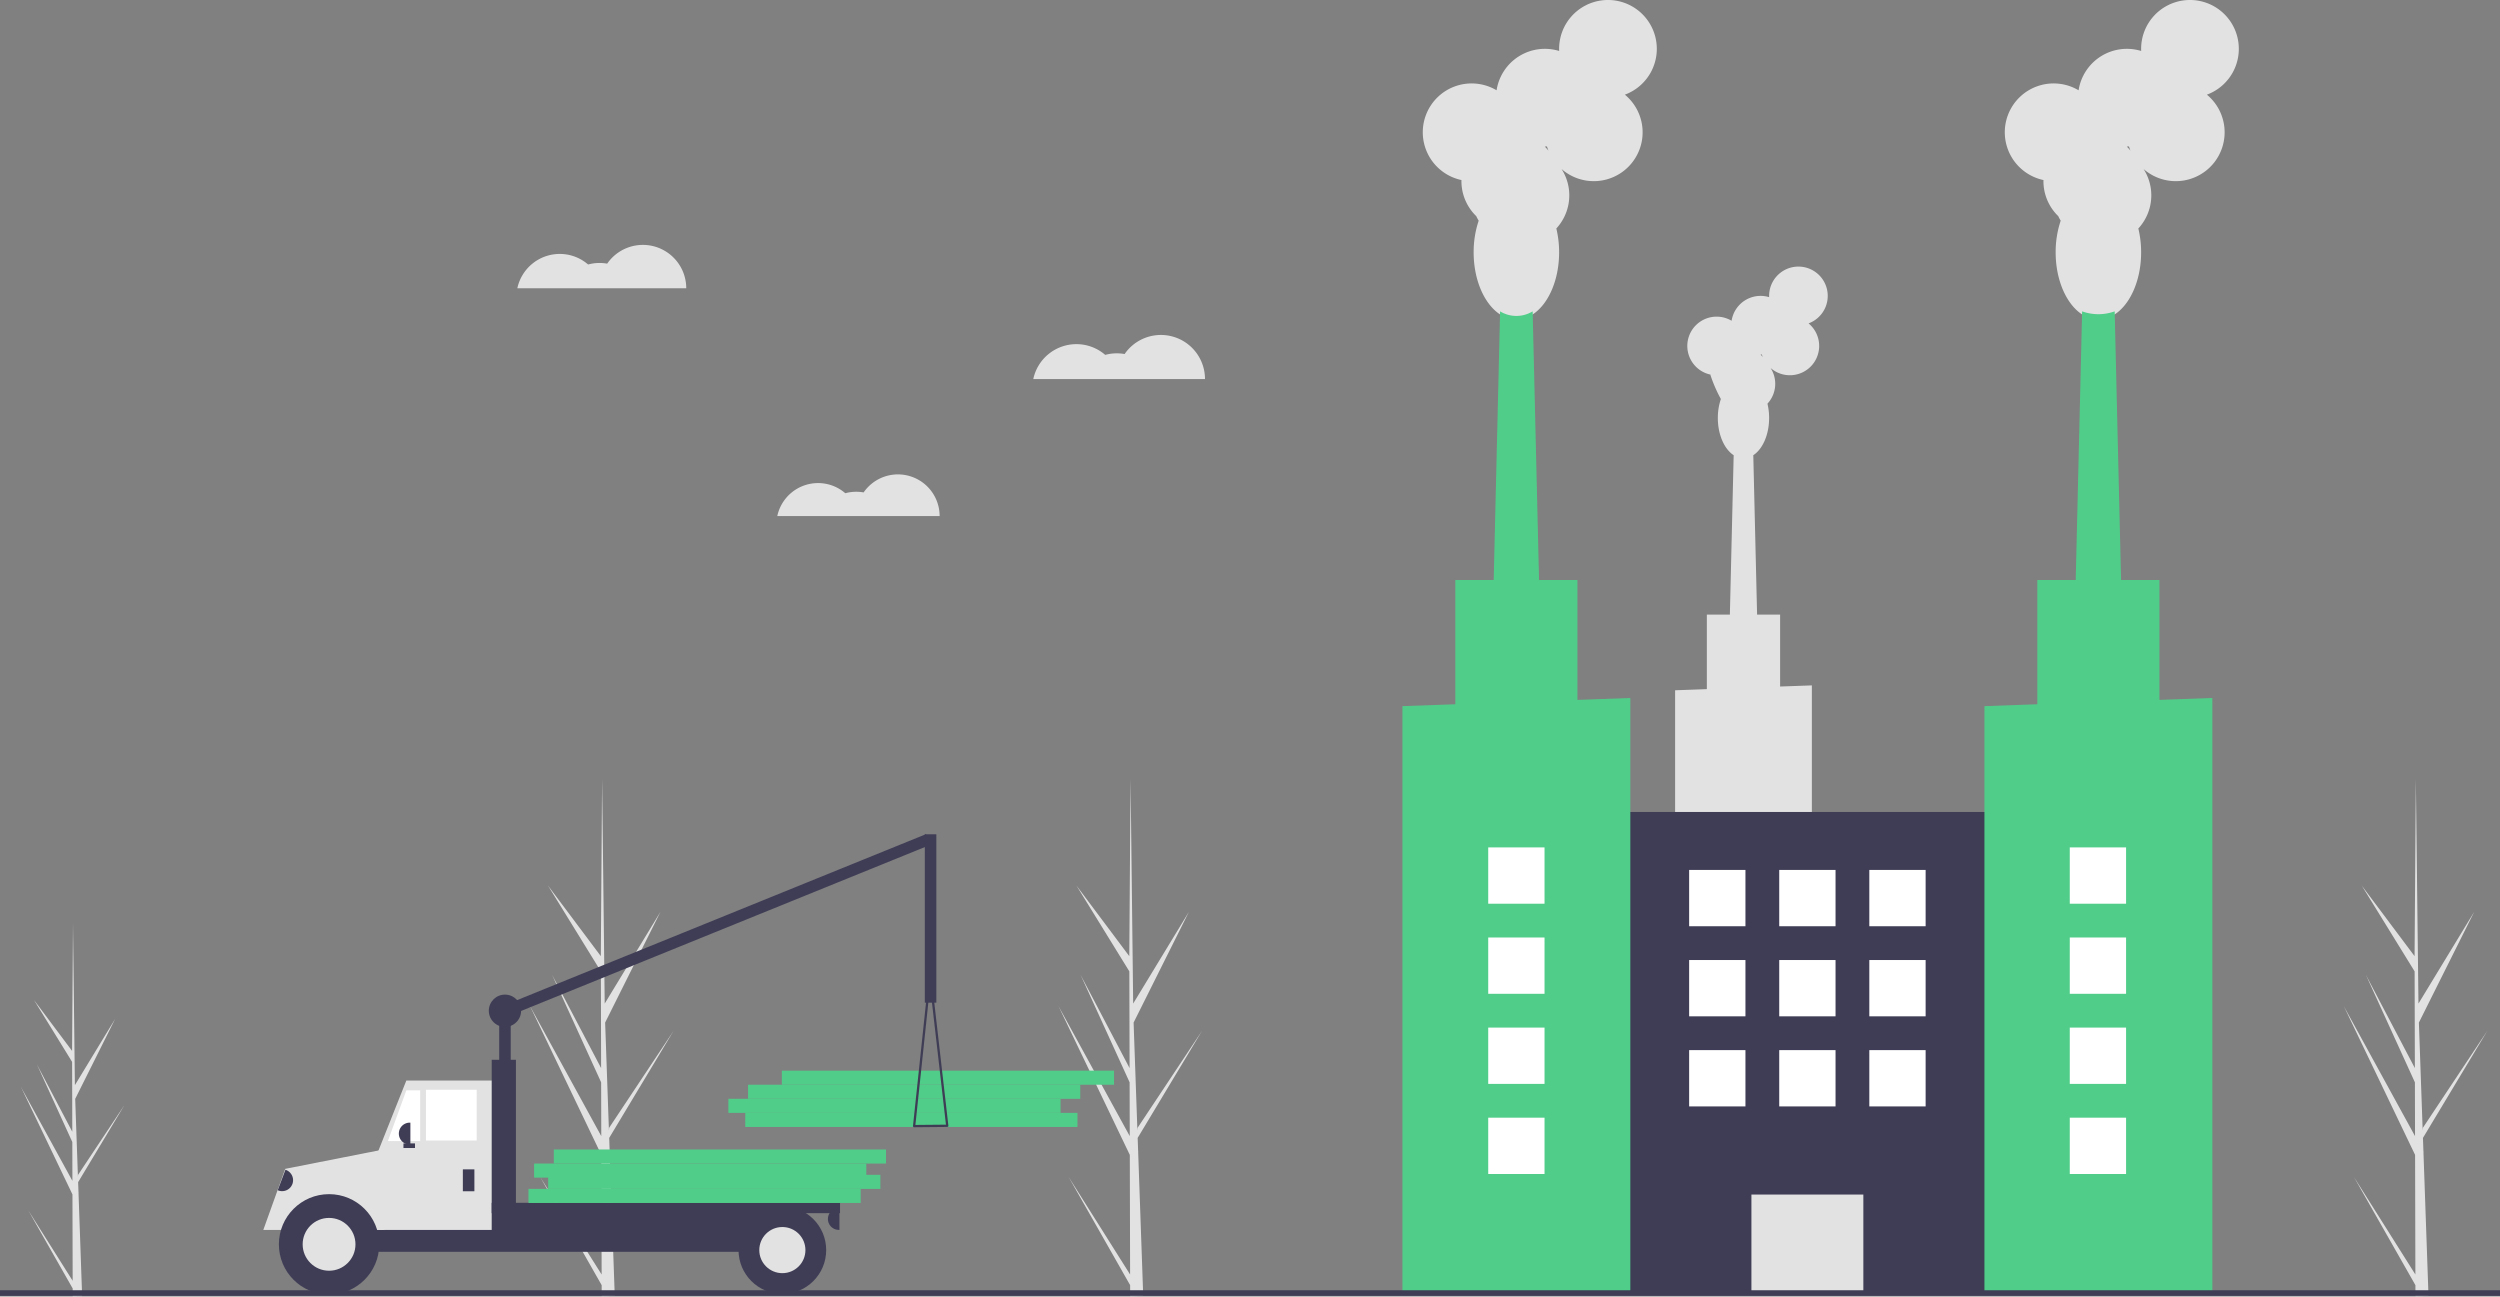 <svg xmlns="http://www.w3.org/2000/svg" xmlns:xlink="http://www.w3.org/1999/xlink" width="888" height="460.526" data-name="Layer 1" viewBox="0 0 888 460.526"><rect x="0" y="0" width="888" height="460.526" fill="#808080" stroke="none"/><title>factory</title><path fill="#e2e2e2" d="M369.701,672.443l-21.874-34.714,21.885,38.496.012,3.955q2.341-.027,4.634-.179l-1.784-50.812.023-.393-.04-.075-.17-4.801,22.872-38.046-22.895,34.451-.069,1.017-1.348-38.391,19.662-39.364-19.816,32.618-.922-79.573-.004-.265-.003.261-.449,62.738-18.788-25.102,18.805,30.506.087,34.362-17.433-33.187,17.443,38.239.048,19.107L344.254,577.082l25.343,52.874Z" transform="translate(-156 -219.737)"/><path fill="#e2e2e2" d="M557.413,672.443,535.538,637.729,557.423,676.225l.012,3.955q2.341-.027,4.634-.179L560.285,629.189l.023-.393-.04-.075-.17-4.801L582.97,585.873l-22.895,34.451-.069,1.017-1.348-38.391,19.662-39.364-19.816,32.618-.922-79.573-.004-.265-.003.261-.449,62.738-18.788-25.102,18.805,30.506.087,34.362-17.433-33.187,17.443,38.239.048,19.107-25.323-46.208,25.343,52.874Z" transform="translate(-156 -219.737)"/><path fill="#e2e2e2" d="M181.811,674.676l-15.795-25.067,15.803,27.797.008,2.856q1.69-.02,3.346-.13l-1.288-36.691.017-.284-.029-.054-.123-3.467L200.266,612.164l-16.533,24.877-.049.734-.973-27.722,14.198-28.424-14.309,23.553-.666-57.459-.003-.191-.002.188-.324,45.303-13.567-18.126,13.579,22.028.063,24.813-12.588-23.964,12.595,27.612.035,13.797L163.436,605.816l18.3,38.18Z" transform="translate(-156 -219.737)"/><path fill="#e2e2e2" d="M1013.945,672.443l-21.874-34.714,21.885,38.496.012,3.955q2.341-.027,4.634-.179l-1.784-50.812.023-.393-.04-.075-.17-4.801,22.872-38.046-22.895,34.451-.069,1.017-1.348-38.391,19.662-39.364-19.816,32.618-.922-79.573-.004-.265-.003.261-.449,62.738-18.788-25.102,18.805,30.506.087,34.362-17.433-33.187,17.443,38.239.048,19.107-25.323-46.208,25.343,52.874Z" transform="translate(-156 -219.737)"/><rect width="118" height="5" x="420.714" y="615.033" fill="#50cd89" transform="translate(803.428 1015.328) rotate(-180)"/><rect width="118" height="5" x="414.714" y="610.033" fill="#50cd89" transform="translate(791.428 1005.328) rotate(-180)"/><rect width="118" height="5" x="421.714" y="605.033" fill="#50cd89" transform="translate(805.428 995.328) rotate(-180)"/><rect width="118" height="5" x="433.714" y="600.033" fill="#50cd89" transform="translate(829.428 985.328) rotate(-180)"/><rect width="4.097" height="29.088" x="333.313" y="577.937" fill="#3f3d56" transform="translate(514.723 965.226) rotate(-180)"/><rect width="4.097" height="163.621" x="407.831" y="466.888" fill="#3f3d56" transform="translate(-100.386 915.108) rotate(-112.092)"/><rect width="35.644" height="13.93" x="257.519" y="636.524" fill="#3f3d56" transform="translate(394.682 1067.241) rotate(-180)"/><rect width="175.76" height="15.568" x="260.797" y="648.815" fill="#3f3d56" transform="translate(541.353 1093.461) rotate(-180)"/><polygon fill="#e2e2e2" points="133.68 436.862 175.879 436.862 175.879 383.806 144.332 383.806 133.68 410.565 133.68 436.862"/><rect width="18.027" height="18.027" x="307.297" y="606.821" fill="#fff" transform="translate(476.621 1011.931) rotate(-180)"/><polygon fill="#fff" points="137.777 405.315 149.249 405.315 149.249 387.289 144.332 387.289 137.777 405.315"/><rect width="4.097" height="7.784" x="320.408" y="635.09" fill="#3f3d56" transform="translate(488.912 1058.227) rotate(-180)"/><path fill="#3f3d56" d="M297.669,618.497h.205a3.892,3.892,0,0,1,3.892,3.892v0a3.892,3.892,0,0,1-3.892,3.892h-.205a0,0,0,0,1,0,0v-7.784A0,0,0,0,1,297.669,618.497Z" transform="translate(443.436 1025.042) rotate(180)"/><path fill="#3f3d56" d="M450.077,648.815h.205a3.892,3.892,0,0,1,3.892,3.892v0a3.892,3.892,0,0,1-3.892,3.892h-.205a0,0,0,0,1,0,0v-7.784A0,0,0,0,1,450.077,648.815Z" transform="matrix(-1, 0, 0, -1, 748.25, 1085.677)"/><path fill="#e2e2e2" d="M273.292,648.756a20.27,20.27,0,0,0-15.756,7.843h-8.007l7.784-21.684,36.258-7.151-1.024,28.835H289.048A20.27,20.27,0,0,0,273.292,648.756Z" transform="translate(-156 -219.737)"/><circle cx="116.883" cy="441.983" r="17.822" fill="#3f3d56"/><circle cx="116.883" cy="441.983" r="9.38" fill="#e2e2e2"/><circle cx="277.894" cy="444.032" r="15.568" fill="#3f3d56"/><circle cx="277.894" cy="444.032" r="8.194" fill="#e2e2e2"/><rect width="8.604" height="62.069" x="330.65" y="596.169" fill="#3f3d56" transform="translate(513.904 1034.67) rotate(-180)"/><rect width="123.729" height="3.687" x="330.65" y="646.971" fill="#3f3d56" transform="translate(629.028 1077.893) rotate(-180)"/><rect width="4.097" height="1.639" x="299.308" y="625.872" fill="#3f3d56" transform="translate(446.713 1033.645) rotate(-180)"/><path fill="#3f3d56" d="M480.394,620.002a.41.41,0,0,1-.104-.318l5.65-53.432a.41.41,0,0,1,.406-.367h.002a.41.41,0,0,1,.407.363L492.866,619.569a.41.41,0,0,1-.403.456l-11.761.111h-.004A.409.409,0,0,1,480.394,620.002Zm5.97-49.966-5.211,49.277L492,619.21Z" transform="translate(-156 -219.737)"/><path fill="#3f3d56" d="M255.88,635.705h.205a3.892,3.892,0,0,1,3.892,3.892v0a3.892,3.892,0,0,1-3.892,3.892h-.205a0,0,0,0,1,0,0v-7.784A0,0,0,0,1,255.88,635.705Z" transform="translate(86.941 -269.623) rotate(20.717)"/><rect width="4.097" height="59.816" x="484.491" y="516.073" fill="#3f3d56" transform="translate(817.079 872.225) rotate(-180)"/><circle cx="179.361" cy="359.02" r="5.736" fill="#3f3d56"/><rect width="118" height="5" x="343.714" y="642.033" fill="#50cd89" transform="translate(649.428 1069.328) rotate(-180)"/><rect width="118" height="5" x="350.714" y="637.033" fill="#50cd89" transform="translate(663.428 1059.328) rotate(-180)"/><rect width="118" height="5" x="345.714" y="633.033" fill="#50cd89" transform="translate(653.428 1051.328) rotate(-180)"/><rect width="118" height="5" x="352.714" y="628.033" fill="#50cd89" transform="translate(667.428 1041.328) rotate(-180)"/><path fill="#e2e2e2" d="M538.337,341.979a15.596,15.596,0,0,1,10.237,3.814,15.606,15.606,0,0,1,6.887-.303,15.66,15.66,0,0,1,28.555,8.887H523.019A15.665,15.665,0,0,1,538.337,341.979Z" transform="translate(-156 -219.737)"/><path fill="#e2e2e2" d="M446.572,391.327a14.744,14.744,0,0,1,9.678,3.606,14.755,14.755,0,0,1,6.511-.286,14.805,14.805,0,0,1,26.996,8.402H432.09A14.81,14.81,0,0,1,446.572,391.327Z" transform="translate(-156 -219.737)"/><path fill="#e2e2e2" d="M354.824,309.935a15.341,15.341,0,0,1,10.069,3.752,15.351,15.351,0,0,1,6.775-.298,15.404,15.404,0,0,1,28.088,8.742h-60A15.409,15.409,0,0,1,354.824,309.935Z" transform="translate(-156 -219.737)"/><path fill="#e2e2e2" d="M750.999,464.923V589.828H799.573V463.188l-11.276.403V438.033h-8.179l-1.348-56.604c3.3-2.151,5.623-7.258,5.623-13.222a21.669,21.669,0,0,0-.594-5.084,10.4,10.4,0,0,0,1.12-12.668,10.407,10.407,0,1,0,13.487-15.851,10.41,10.41,0,1,0-14.014-9.767c0,.152.005.304.011.454a10.415,10.415,0,0,0-13.338,8.383,10.409,10.409,0,1,0-7.485,19.127c-.002.076-.006.151-.006.227a50.599,50.599,0,0,0,3.676,8.435,21.026,21.026,0,0,0-1.074,6.745c0,5.964,2.322,11.072,5.623,13.222l-1.348,56.604h-8.178V464.52Zm30.332-119.268.027.001c.15,0,.299-.005.448-.011q.141.461.322.904A10.453,10.453,0,0,0,781.331,345.654Z" transform="translate(-156 -219.737)"/><rect width="147.458" height="170.589" x="724.254" y="508.148" fill="#3f3d56" transform="translate(1439.966 967.148) rotate(-180)"/><rect width="39.756" height="34.696" x="778.105" y="644.041" fill="#e2e2e2" transform="translate(1439.966 1103.041) rotate(-180)"/><path fill="#e2e2e2" d="M675.111,283.692c-.003.126-.01.251-.01.377a17.293,17.293,0,0,0,5.26,12.437,17.329,17.329,0,0,0,.867,1.62,35.029,35.029,0,0,0-1.79,11.241c0,13.174,6.796,23.854,15.18,23.854s15.18-10.68,15.18-23.854a36.105,36.105,0,0,0-.989-8.473,17.334,17.334,0,0,0,1.867-21.113,17.346,17.346,0,1,0,22.479-26.419,17.35,17.35,0,1,0-23.356-16.278c0,.254.008.506.019.757a17.359,17.359,0,0,0-22.23,13.971,17.348,17.348,0,1,0-12.476,31.879Zm29.627-11.911c.25,0,.499-.008.746-.019q.233.769.536,1.506a17.387,17.387,0,0,0-1.327-1.488Z" transform="translate(-156 -219.737)"/><path fill="#50cd89" d="M685.941,451.767h17.35l-.62-26.02v-.01l-2.271-95.41a11.095,11.095,0,0,1-11.57,0l-2.27,95.41v.01Z" transform="translate(-156 -219.737)"/><polygon fill="#50cd89" points="498.141 250.82 498.141 459 579.092 459 579.092 247.93 560.301 248.6 560.301 206.01 516.931 206.01 516.931 250.15 498.141 250.82"/><path fill="#e2e2e2" d="M881.841,283.692c-.003.126-.01.251-.01.377a17.293,17.293,0,0,0,5.26,12.437,17.329,17.329,0,0,0,.867,1.62,35.029,35.029,0,0,0-1.79,11.241c0,13.174,6.796,23.854,15.18,23.854s15.18-10.68,15.18-23.854a36.106,36.106,0,0,0-.989-8.473,17.334,17.334,0,0,0,1.867-21.113,17.346,17.346,0,1,0,22.479-26.419,17.35,17.35,0,1,0-23.356-16.278c0,.254.008.506.019.757a17.359,17.359,0,0,0-22.23,13.971,17.348,17.348,0,1,0-12.476,31.879ZM911.468,271.781c.25,0,.499-.008.746-.019q.233.769.536,1.506a17.385,17.385,0,0,0-1.327-1.488Z" transform="translate(-156 -219.737)"/><path fill="#50cd89" d="M892.674,451.767h17.348L907.131,330.331a17.101,17.101,0,0,1-11.565,0Z" transform="translate(-156 -219.737)"/><polygon fill="#50cd89" points="704.871 250.82 704.871 459 785.831 459 785.831 247.93 779.181 248.17 767.031 248.6 767.031 206.01 723.661 206.01 723.661 250.15 704.871 250.82"/><rect width="20" height="20" x="819.983" y="528.737" fill="#fff" transform="translate(1503.966 857.737) rotate(-180)"/><rect width="20" height="20" x="787.983" y="528.737" fill="#fff" transform="translate(1439.966 857.737) rotate(-180)"/><rect width="20" height="20" x="755.983" y="528.737" fill="#fff" transform="translate(1375.966 857.737) rotate(-180)"/><rect width="20" height="20" x="819.983" y="560.737" fill="#fff" transform="translate(1503.966 921.737) rotate(-180)"/><rect width="20" height="20" x="787.983" y="560.737" fill="#fff" transform="translate(1439.966 921.737) rotate(-180)"/><rect width="20" height="20" x="755.983" y="560.737" fill="#fff" transform="translate(1375.966 921.737) rotate(-180)"/><rect width="20" height="20" x="819.983" y="592.737" fill="#fff" transform="translate(1503.966 985.737) rotate(-180)"/><rect width="20" height="20" x="787.983" y="592.737" fill="#fff" transform="translate(1439.966 985.737) rotate(-180)"/><rect width="20" height="20" x="755.983" y="592.737" fill="#fff" transform="translate(1375.966 985.737) rotate(-180)"/><rect width="20" height="20" x="684.618" y="520.737" fill="#fff" transform="translate(1233.235 841.737) rotate(-180)"/><rect width="20" height="20" x="684.618" y="552.737" fill="#fff" transform="translate(1233.235 905.737) rotate(-180)"/><rect width="20" height="20" x="684.618" y="584.737" fill="#fff" transform="translate(1233.235 969.737) rotate(-180)"/><rect width="20" height="20" x="684.618" y="616.737" fill="#fff" transform="translate(1233.235 1033.737) rotate(-180)"/><rect width="20" height="20" x="891.181" y="520.737" fill="#fff" transform="translate(1646.363 841.737) rotate(-180)"/><rect width="20" height="20" x="891.181" y="552.737" fill="#fff" transform="translate(1646.363 905.737) rotate(-180)"/><rect width="20" height="20" x="891.181" y="584.737" fill="#fff" transform="translate(1646.363 969.737) rotate(-180)"/><rect width="20" height="20" x="891.181" y="616.737" fill="#fff" transform="translate(1646.363 1033.737) rotate(-180)"/><rect width="888" height="2" y="458.295" fill="#3f3d56"/></svg>